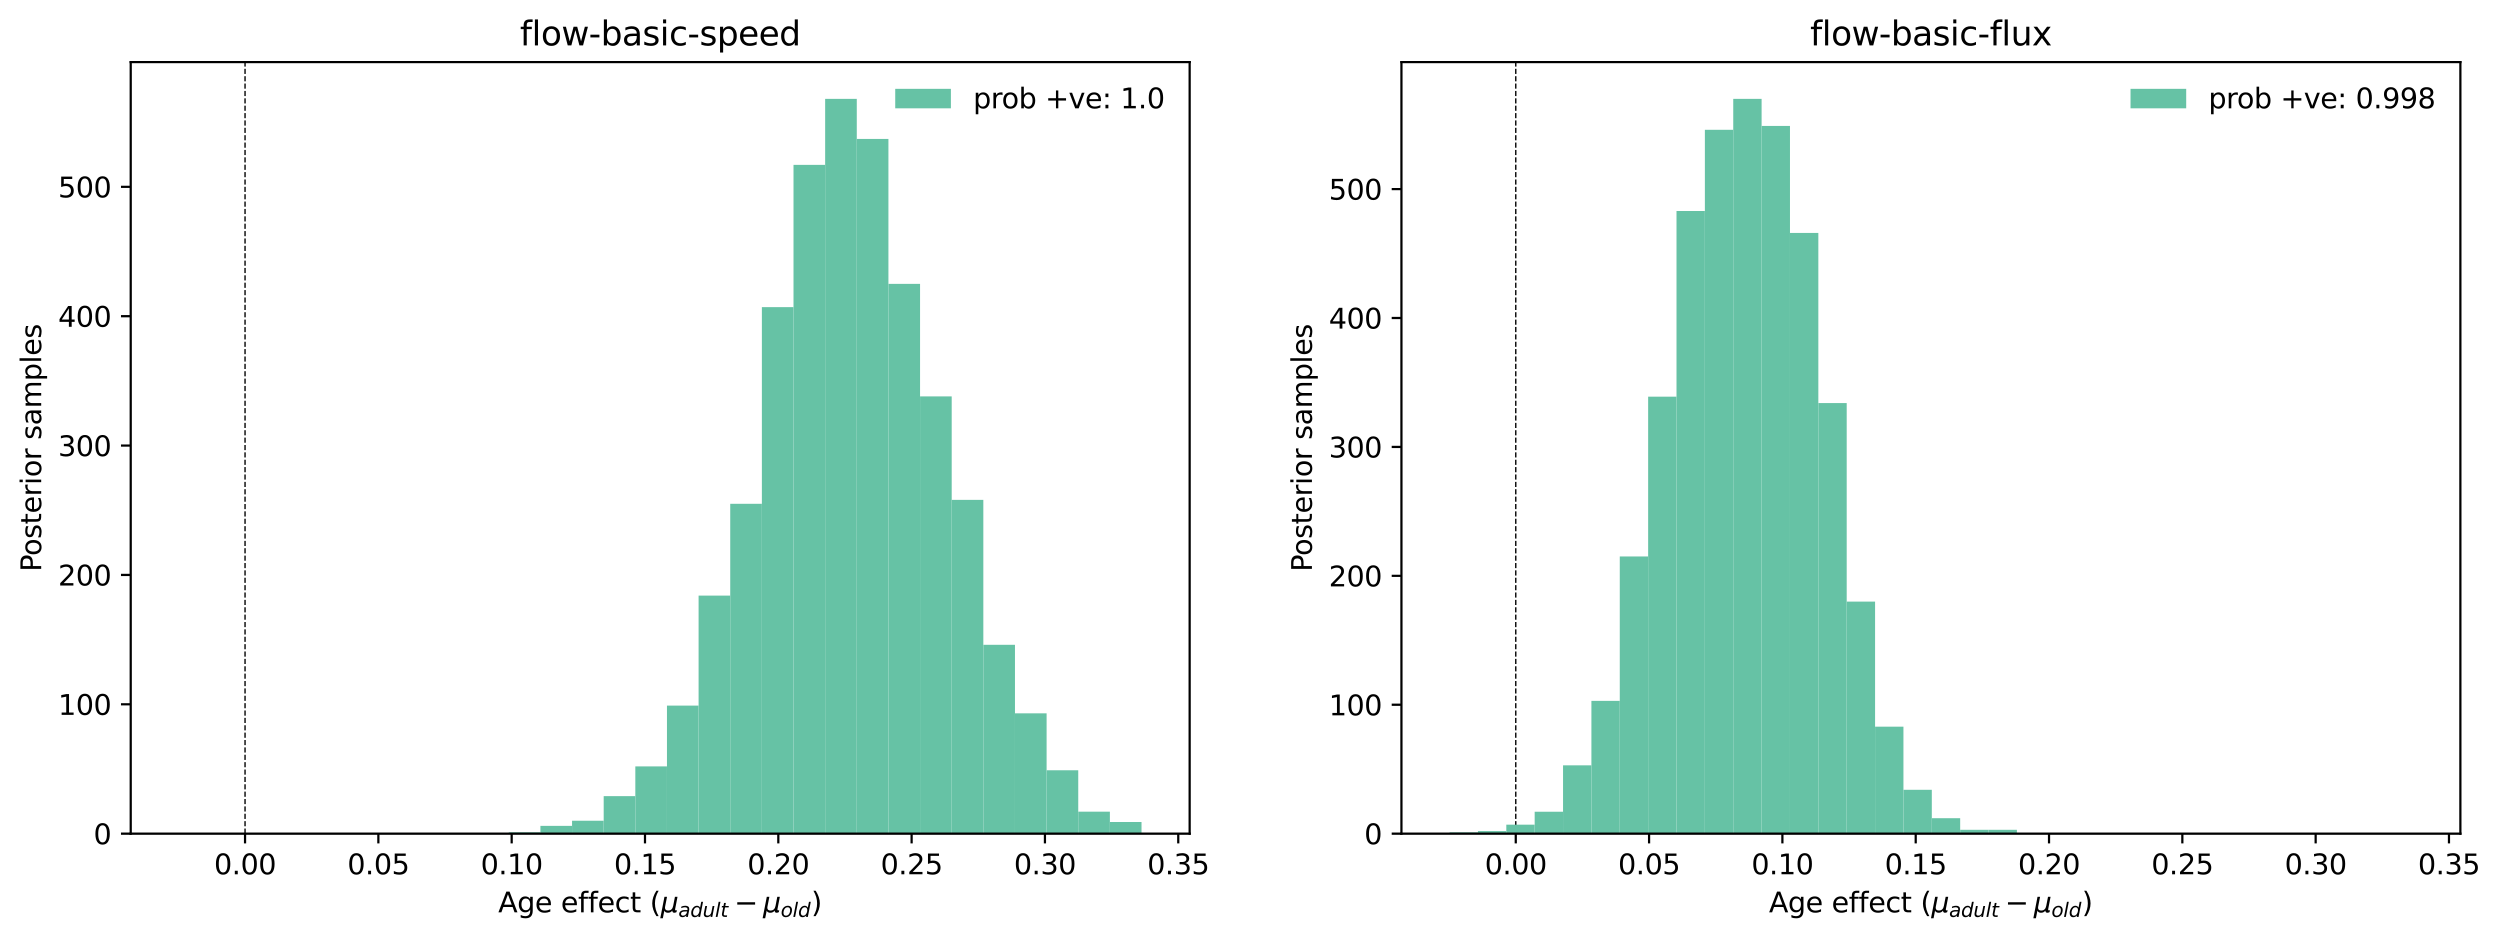 <?xml version="1.0" encoding="utf-8" standalone="no"?>
<!DOCTYPE svg PUBLIC "-//W3C//DTD SVG 1.1//EN"
  "http://www.w3.org/Graphics/SVG/1.1/DTD/svg11.dtd">
<svg xmlns:xlink="http://www.w3.org/1999/xlink" width="898.203pt" height="337.096pt" viewBox="0 0 898.203 337.096" xmlns="http://www.w3.org/2000/svg" version="1.1">
 <defs>
  <style type="text/css">*{stroke-linejoin: round; stroke-linecap: butt}</style>
 </defs>
 <g id="figure_1">
  <g id="patch_1">
   <path d="M 0 337.096 
L 898.203 337.096 
L 898.203 0 
L 0 0 
z
" style="fill: #ffffff"/>
  </g>
  <g id="axes_1">
   <g id="patch_2">
    <path d="M 46.966 299.518 
L 427.42 299.518 
L 427.42 22.318 
L 46.966 22.318 
z
" style="fill: #ffffff"/>
   </g>
   <g id="line2d_1">
    <path d="M 88.04 299.518 
L 88.04 22.318 
" clip-path="url(#paff6fd5749)" style="fill: none; stroke-dasharray: 1.85,0.8; stroke-dashoffset: 0; stroke: #000000; stroke-width: 0.5"/>
   </g>
   <g id="patch_3">
    <path d="M 182.793 299.518 
L 194.16 299.518 
L 194.16 299.053 
L 182.793 299.053 
z
" clip-path="url(#paff6fd5749)" style="fill: #66c2a5"/>
   </g>
   <g id="patch_4">
    <path d="M 194.16 299.518 
L 205.527 299.518 
L 205.527 296.729 
L 194.16 296.729 
z
" clip-path="url(#paff6fd5749)" style="fill: #66c2a5"/>
   </g>
   <g id="patch_5">
    <path d="M 205.527 299.518 
L 216.893 299.518 
L 216.893 294.87 
L 205.527 294.87 
z
" clip-path="url(#paff6fd5749)" style="fill: #66c2a5"/>
   </g>
   <g id="patch_6">
    <path d="M 216.893 299.518 
L 228.26 299.518 
L 228.26 286.039 
L 216.893 286.039 
z
" clip-path="url(#paff6fd5749)" style="fill: #66c2a5"/>
   </g>
   <g id="patch_7">
    <path d="M 228.26 299.518 
L 239.627 299.518 
L 239.627 275.349 
L 228.26 275.349 
z
" clip-path="url(#paff6fd5749)" style="fill: #66c2a5"/>
   </g>
   <g id="patch_8">
    <path d="M 239.627 299.518 
L 250.993 299.518 
L 250.993 253.504 
L 239.627 253.504 
z
" clip-path="url(#paff6fd5749)" style="fill: #66c2a5"/>
   </g>
   <g id="patch_9">
    <path d="M 250.993 299.518 
L 262.36 299.518 
L 262.36 213.997 
L 250.993 213.997 
z
" clip-path="url(#paff6fd5749)" style="fill: #66c2a5"/>
   </g>
   <g id="patch_10">
    <path d="M 262.36 299.518 
L 273.727 299.518 
L 273.727 180.997 
L 262.36 180.997 
z
" clip-path="url(#paff6fd5749)" style="fill: #66c2a5"/>
   </g>
   <g id="patch_11">
    <path d="M 273.727 299.518 
L 285.093 299.518 
L 285.093 110.349 
L 273.727 110.349 
z
" clip-path="url(#paff6fd5749)" style="fill: #66c2a5"/>
   </g>
   <g id="patch_12">
    <path d="M 285.093 299.518 
L 296.46 299.518 
L 296.46 59.222 
L 285.093 59.222 
z
" clip-path="url(#paff6fd5749)" style="fill: #66c2a5"/>
   </g>
   <g id="patch_13">
    <path d="M 296.46 299.518 
L 307.827 299.518 
L 307.827 35.518 
L 296.46 35.518 
z
" clip-path="url(#paff6fd5749)" style="fill: #66c2a5"/>
   </g>
   <g id="patch_14">
    <path d="M 307.827 299.518 
L 319.193 299.518 
L 319.193 49.927 
L 307.827 49.927 
z
" clip-path="url(#paff6fd5749)" style="fill: #66c2a5"/>
   </g>
   <g id="patch_15">
    <path d="M 319.193 299.518 
L 330.56 299.518 
L 330.56 101.983 
L 319.193 101.983 
z
" clip-path="url(#paff6fd5749)" style="fill: #66c2a5"/>
   </g>
   <g id="patch_16">
    <path d="M 330.56 299.518 
L 341.927 299.518 
L 341.927 142.42 
L 330.56 142.42 
z
" clip-path="url(#paff6fd5749)" style="fill: #66c2a5"/>
   </g>
   <g id="patch_17">
    <path d="M 341.927 299.518 
L 353.293 299.518 
L 353.293 179.603 
L 341.927 179.603 
z
" clip-path="url(#paff6fd5749)" style="fill: #66c2a5"/>
   </g>
   <g id="patch_18">
    <path d="M 353.293 299.518 
L 364.66 299.518 
L 364.66 231.659 
L 353.293 231.659 
z
" clip-path="url(#paff6fd5749)" style="fill: #66c2a5"/>
   </g>
   <g id="patch_19">
    <path d="M 364.66 299.518 
L 376.027 299.518 
L 376.027 256.293 
L 364.66 256.293 
z
" clip-path="url(#paff6fd5749)" style="fill: #66c2a5"/>
   </g>
   <g id="patch_20">
    <path d="M 376.027 299.518 
L 387.393 299.518 
L 387.393 276.743 
L 376.027 276.743 
z
" clip-path="url(#paff6fd5749)" style="fill: #66c2a5"/>
   </g>
   <g id="patch_21">
    <path d="M 387.393 299.518 
L 398.76 299.518 
L 398.76 291.617 
L 387.393 291.617 
z
" clip-path="url(#paff6fd5749)" style="fill: #66c2a5"/>
   </g>
   <g id="patch_22">
    <path d="M 398.76 299.518 
L 410.127 299.518 
L 410.127 295.335 
L 398.76 295.335 
z
" clip-path="url(#paff6fd5749)" style="fill: #66c2a5"/>
   </g>
   <g id="matplotlib.axis_1">
    <g id="xtick_1">
     <g id="line2d_2">
      <defs>
       <path id="m919120f20d" d="M 0 0 
L 0 3.5 
" style="stroke: #000000; stroke-width: 0.8"/>
      </defs>
      <g>
       <use xlink:href="#m919120f20d" x="88.04" y="299.518" style="stroke: #000000; stroke-width: 0.8"/>
      </g>
     </g>
     <g id="text_1">
      <!-- 0.00 -->
      <g transform="translate(76.907 314.117) scale(0.1 -0.1)">
       <defs>
        <path id="DejaVuSans-30" d="M 2034 4250 
Q 1547 4250 1301 3770 
Q 1056 3291 1056 2328 
Q 1056 1369 1301 889 
Q 1547 409 2034 409 
Q 2525 409 2770 889 
Q 3016 1369 3016 2328 
Q 3016 3291 2770 3770 
Q 2525 4250 2034 4250 
z
M 2034 4750 
Q 2819 4750 3233 4129 
Q 3647 3509 3647 2328 
Q 3647 1150 3233 529 
Q 2819 -91 2034 -91 
Q 1250 -91 836 529 
Q 422 1150 422 2328 
Q 422 3509 836 4129 
Q 1250 4750 2034 4750 
z
" transform="scale(0.016)"/>
        <path id="DejaVuSans-2e" d="M 684 794 
L 1344 794 
L 1344 0 
L 684 0 
L 684 794 
z
" transform="scale(0.016)"/>
       </defs>
       <use xlink:href="#DejaVuSans-30"/>
       <use xlink:href="#DejaVuSans-2e" x="63.623"/>
       <use xlink:href="#DejaVuSans-30" x="95.41"/>
       <use xlink:href="#DejaVuSans-30" x="159.033"/>
      </g>
     </g>
    </g>
    <g id="xtick_2">
     <g id="line2d_3">
      <g>
       <use xlink:href="#m919120f20d" x="135.938" y="299.518" style="stroke: #000000; stroke-width: 0.8"/>
      </g>
     </g>
     <g id="text_2">
      <!-- 0.05 -->
      <g transform="translate(124.805 314.117) scale(0.1 -0.1)">
       <defs>
        <path id="DejaVuSans-35" d="M 691 4666 
L 3169 4666 
L 3169 4134 
L 1269 4134 
L 1269 2991 
Q 1406 3038 1543 3061 
Q 1681 3084 1819 3084 
Q 2600 3084 3056 2656 
Q 3513 2228 3513 1497 
Q 3513 744 3044 326 
Q 2575 -91 1722 -91 
Q 1428 -91 1123 -41 
Q 819 9 494 109 
L 494 744 
Q 775 591 1075 516 
Q 1375 441 1709 441 
Q 2250 441 2565 725 
Q 2881 1009 2881 1497 
Q 2881 1984 2565 2268 
Q 2250 2553 1709 2553 
Q 1456 2553 1204 2497 
Q 953 2441 691 2322 
L 691 4666 
z
" transform="scale(0.016)"/>
       </defs>
       <use xlink:href="#DejaVuSans-30"/>
       <use xlink:href="#DejaVuSans-2e" x="63.623"/>
       <use xlink:href="#DejaVuSans-30" x="95.41"/>
       <use xlink:href="#DejaVuSans-35" x="159.033"/>
      </g>
     </g>
    </g>
    <g id="xtick_3">
     <g id="line2d_4">
      <g>
       <use xlink:href="#m919120f20d" x="183.836" y="299.518" style="stroke: #000000; stroke-width: 0.8"/>
      </g>
     </g>
     <g id="text_3">
      <!-- 0.10 -->
      <g transform="translate(172.703 314.117) scale(0.1 -0.1)">
       <defs>
        <path id="DejaVuSans-31" d="M 794 531 
L 1825 531 
L 1825 4091 
L 703 3866 
L 703 4441 
L 1819 4666 
L 2450 4666 
L 2450 531 
L 3481 531 
L 3481 0 
L 794 0 
L 794 531 
z
" transform="scale(0.016)"/>
       </defs>
       <use xlink:href="#DejaVuSans-30"/>
       <use xlink:href="#DejaVuSans-2e" x="63.623"/>
       <use xlink:href="#DejaVuSans-31" x="95.41"/>
       <use xlink:href="#DejaVuSans-30" x="159.033"/>
      </g>
     </g>
    </g>
    <g id="xtick_4">
     <g id="line2d_5">
      <g>
       <use xlink:href="#m919120f20d" x="231.733" y="299.518" style="stroke: #000000; stroke-width: 0.8"/>
      </g>
     </g>
     <g id="text_4">
      <!-- 0.15 -->
      <g transform="translate(220.601 314.117) scale(0.1 -0.1)">
       <use xlink:href="#DejaVuSans-30"/>
       <use xlink:href="#DejaVuSans-2e" x="63.623"/>
       <use xlink:href="#DejaVuSans-31" x="95.41"/>
       <use xlink:href="#DejaVuSans-35" x="159.033"/>
      </g>
     </g>
    </g>
    <g id="xtick_5">
     <g id="line2d_6">
      <g>
       <use xlink:href="#m919120f20d" x="279.631" y="299.518" style="stroke: #000000; stroke-width: 0.8"/>
      </g>
     </g>
     <g id="text_5">
      <!-- 0.20 -->
      <g transform="translate(268.498 314.117) scale(0.1 -0.1)">
       <defs>
        <path id="DejaVuSans-32" d="M 1228 531 
L 3431 531 
L 3431 0 
L 469 0 
L 469 531 
Q 828 903 1448 1529 
Q 2069 2156 2228 2338 
Q 2531 2678 2651 2914 
Q 2772 3150 2772 3378 
Q 2772 3750 2511 3984 
Q 2250 4219 1831 4219 
Q 1534 4219 1204 4116 
Q 875 4013 500 3803 
L 500 4441 
Q 881 4594 1212 4672 
Q 1544 4750 1819 4750 
Q 2544 4750 2975 4387 
Q 3406 4025 3406 3419 
Q 3406 3131 3298 2873 
Q 3191 2616 2906 2266 
Q 2828 2175 2409 1742 
Q 1991 1309 1228 531 
z
" transform="scale(0.016)"/>
       </defs>
       <use xlink:href="#DejaVuSans-30"/>
       <use xlink:href="#DejaVuSans-2e" x="63.623"/>
       <use xlink:href="#DejaVuSans-32" x="95.41"/>
       <use xlink:href="#DejaVuSans-30" x="159.033"/>
      </g>
     </g>
    </g>
    <g id="xtick_6">
     <g id="line2d_7">
      <g>
       <use xlink:href="#m919120f20d" x="327.529" y="299.518" style="stroke: #000000; stroke-width: 0.8"/>
      </g>
     </g>
     <g id="text_6">
      <!-- 0.25 -->
      <g transform="translate(316.396 314.117) scale(0.1 -0.1)">
       <use xlink:href="#DejaVuSans-30"/>
       <use xlink:href="#DejaVuSans-2e" x="63.623"/>
       <use xlink:href="#DejaVuSans-32" x="95.41"/>
       <use xlink:href="#DejaVuSans-35" x="159.033"/>
      </g>
     </g>
    </g>
    <g id="xtick_7">
     <g id="line2d_8">
      <g>
       <use xlink:href="#m919120f20d" x="375.427" y="299.518" style="stroke: #000000; stroke-width: 0.8"/>
      </g>
     </g>
     <g id="text_7">
      <!-- 0.30 -->
      <g transform="translate(364.294 314.117) scale(0.1 -0.1)">
       <defs>
        <path id="DejaVuSans-33" d="M 2597 2516 
Q 3050 2419 3304 2112 
Q 3559 1806 3559 1356 
Q 3559 666 3084 287 
Q 2609 -91 1734 -91 
Q 1441 -91 1130 -33 
Q 819 25 488 141 
L 488 750 
Q 750 597 1062 519 
Q 1375 441 1716 441 
Q 2309 441 2620 675 
Q 2931 909 2931 1356 
Q 2931 1769 2642 2001 
Q 2353 2234 1838 2234 
L 1294 2234 
L 1294 2753 
L 1863 2753 
Q 2328 2753 2575 2939 
Q 2822 3125 2822 3475 
Q 2822 3834 2567 4026 
Q 2313 4219 1838 4219 
Q 1578 4219 1281 4162 
Q 984 4106 628 3988 
L 628 4550 
Q 988 4650 1302 4700 
Q 1616 4750 1894 4750 
Q 2613 4750 3031 4423 
Q 3450 4097 3450 3541 
Q 3450 3153 3228 2886 
Q 3006 2619 2597 2516 
z
" transform="scale(0.016)"/>
       </defs>
       <use xlink:href="#DejaVuSans-30"/>
       <use xlink:href="#DejaVuSans-2e" x="63.623"/>
       <use xlink:href="#DejaVuSans-33" x="95.41"/>
       <use xlink:href="#DejaVuSans-30" x="159.033"/>
      </g>
     </g>
    </g>
    <g id="xtick_8">
     <g id="line2d_9">
      <g>
       <use xlink:href="#m919120f20d" x="423.324" y="299.518" style="stroke: #000000; stroke-width: 0.8"/>
      </g>
     </g>
     <g id="text_8">
      <!-- 0.35 -->
      <g transform="translate(412.192 314.117) scale(0.1 -0.1)">
       <use xlink:href="#DejaVuSans-30"/>
       <use xlink:href="#DejaVuSans-2e" x="63.623"/>
       <use xlink:href="#DejaVuSans-33" x="95.41"/>
       <use xlink:href="#DejaVuSans-35" x="159.033"/>
      </g>
     </g>
    </g>
    <g id="text_9">
     <!-- Age effect ($\mu_{adult} - \mu_{old}$) -->
     <g transform="translate(178.993 327.796) scale(0.1 -0.1)">
      <defs>
       <path id="DejaVuSans-41" d="M 2188 4044 
L 1331 1722 
L 3047 1722 
L 2188 4044 
z
M 1831 4666 
L 2547 4666 
L 4325 0 
L 3669 0 
L 3244 1197 
L 1141 1197 
L 716 0 
L 50 0 
L 1831 4666 
z
" transform="scale(0.016)"/>
       <path id="DejaVuSans-67" d="M 2906 1791 
Q 2906 2416 2648 2759 
Q 2391 3103 1925 3103 
Q 1463 3103 1205 2759 
Q 947 2416 947 1791 
Q 947 1169 1205 825 
Q 1463 481 1925 481 
Q 2391 481 2648 825 
Q 2906 1169 2906 1791 
z
M 3481 434 
Q 3481 -459 3084 -895 
Q 2688 -1331 1869 -1331 
Q 1566 -1331 1297 -1286 
Q 1028 -1241 775 -1147 
L 775 -588 
Q 1028 -725 1275 -790 
Q 1522 -856 1778 -856 
Q 2344 -856 2625 -561 
Q 2906 -266 2906 331 
L 2906 616 
Q 2728 306 2450 153 
Q 2172 0 1784 0 
Q 1141 0 747 490 
Q 353 981 353 1791 
Q 353 2603 747 3093 
Q 1141 3584 1784 3584 
Q 2172 3584 2450 3431 
Q 2728 3278 2906 2969 
L 2906 3500 
L 3481 3500 
L 3481 434 
z
" transform="scale(0.016)"/>
       <path id="DejaVuSans-65" d="M 3597 1894 
L 3597 1613 
L 953 1613 
Q 991 1019 1311 708 
Q 1631 397 2203 397 
Q 2534 397 2845 478 
Q 3156 559 3463 722 
L 3463 178 
Q 3153 47 2828 -22 
Q 2503 -91 2169 -91 
Q 1331 -91 842 396 
Q 353 884 353 1716 
Q 353 2575 817 3079 
Q 1281 3584 2069 3584 
Q 2775 3584 3186 3129 
Q 3597 2675 3597 1894 
z
M 3022 2063 
Q 3016 2534 2758 2815 
Q 2500 3097 2075 3097 
Q 1594 3097 1305 2825 
Q 1016 2553 972 2059 
L 3022 2063 
z
" transform="scale(0.016)"/>
       <path id="DejaVuSans-20" transform="scale(0.016)"/>
       <path id="DejaVuSans-66" d="M 2375 4863 
L 2375 4384 
L 1825 4384 
Q 1516 4384 1395 4259 
Q 1275 4134 1275 3809 
L 1275 3500 
L 2222 3500 
L 2222 3053 
L 1275 3053 
L 1275 0 
L 697 0 
L 697 3053 
L 147 3053 
L 147 3500 
L 697 3500 
L 697 3744 
Q 697 4328 969 4595 
Q 1241 4863 1831 4863 
L 2375 4863 
z
" transform="scale(0.016)"/>
       <path id="DejaVuSans-63" d="M 3122 3366 
L 3122 2828 
Q 2878 2963 2633 3030 
Q 2388 3097 2138 3097 
Q 1578 3097 1268 2742 
Q 959 2388 959 1747 
Q 959 1106 1268 751 
Q 1578 397 2138 397 
Q 2388 397 2633 464 
Q 2878 531 3122 666 
L 3122 134 
Q 2881 22 2623 -34 
Q 2366 -91 2075 -91 
Q 1284 -91 818 406 
Q 353 903 353 1747 
Q 353 2603 823 3093 
Q 1294 3584 2113 3584 
Q 2378 3584 2631 3529 
Q 2884 3475 3122 3366 
z
" transform="scale(0.016)"/>
       <path id="DejaVuSans-74" d="M 1172 4494 
L 1172 3500 
L 2356 3500 
L 2356 3053 
L 1172 3053 
L 1172 1153 
Q 1172 725 1289 603 
Q 1406 481 1766 481 
L 2356 481 
L 2356 0 
L 1766 0 
Q 1100 0 847 248 
Q 594 497 594 1153 
L 594 3053 
L 172 3053 
L 172 3500 
L 594 3500 
L 594 4494 
L 1172 4494 
z
" transform="scale(0.016)"/>
       <path id="DejaVuSans-28" d="M 1984 4856 
Q 1566 4138 1362 3434 
Q 1159 2731 1159 2009 
Q 1159 1288 1364 580 
Q 1569 -128 1984 -844 
L 1484 -844 
Q 1016 -109 783 600 
Q 550 1309 550 2009 
Q 550 2706 781 3412 
Q 1013 4119 1484 4856 
L 1984 4856 
z
" transform="scale(0.016)"/>
       <path id="DejaVuSans-Oblique-3bc" d="M -84 -1331 
L 856 3500 
L 1434 3500 
L 1009 1322 
Q 997 1256 987 1175 
Q 978 1094 978 1013 
Q 978 722 1161 565 
Q 1344 409 1684 409 
Q 2147 409 2431 671 
Q 2716 934 2816 1459 
L 3213 3500 
L 3788 3500 
L 3266 809 
Q 3253 750 3248 706 
Q 3244 663 3244 628 
Q 3244 531 3283 486 
Q 3322 441 3406 441 
Q 3438 441 3492 456 
Q 3547 472 3647 513 
L 3559 50 
Q 3422 -19 3297 -55 
Q 3172 -91 3053 -91 
Q 2847 -91 2730 40 
Q 2613 172 2613 403 
Q 2438 153 2195 31 
Q 1953 -91 1625 -91 
Q 1334 -91 1117 43 
Q 900 178 831 397 
L 494 -1331 
L -84 -1331 
z
" transform="scale(0.016)"/>
       <path id="DejaVuSans-Oblique-61" d="M 3438 1997 
L 3047 0 
L 2472 0 
L 2578 531 
Q 2325 219 2001 64 
Q 1678 -91 1281 -91 
Q 834 -91 548 182 
Q 263 456 263 884 
Q 263 1497 752 1853 
Q 1241 2209 2100 2209 
L 2900 2209 
L 2931 2363 
Q 2938 2388 2941 2417 
Q 2944 2447 2944 2509 
Q 2944 2788 2717 2942 
Q 2491 3097 2081 3097 
Q 1800 3097 1504 3025 
Q 1209 2953 897 2809 
L 997 3341 
Q 1322 3463 1633 3523 
Q 1944 3584 2234 3584 
Q 2853 3584 3176 3315 
Q 3500 3047 3500 2534 
Q 3500 2431 3484 2292 
Q 3469 2153 3438 1997 
z
M 2816 1759 
L 2241 1759 
Q 1534 1759 1195 1570 
Q 856 1381 856 984 
Q 856 709 1029 553 
Q 1203 397 1509 397 
Q 1978 397 2328 733 
Q 2678 1069 2791 1631 
L 2816 1759 
z
" transform="scale(0.016)"/>
       <path id="DejaVuSans-Oblique-64" d="M 2675 525 
Q 2444 222 2128 65 
Q 1813 -91 1428 -91 
Q 903 -91 598 267 
Q 294 625 294 1247 
Q 294 1766 478 2236 
Q 663 2706 1013 3078 
Q 1244 3325 1534 3454 
Q 1825 3584 2144 3584 
Q 2481 3584 2739 3421 
Q 2997 3259 3138 2956 
L 3513 4863 
L 4091 4863 
L 3144 0 
L 2566 0 
L 2675 525 
z
M 891 1350 
Q 891 897 1095 644 
Q 1300 391 1663 391 
Q 1931 391 2161 520 
Q 2391 650 2566 903 
Q 2750 1166 2856 1509 
Q 2963 1853 2963 2188 
Q 2963 2622 2758 2865 
Q 2553 3109 2194 3109 
Q 1922 3109 1687 2981 
Q 1453 2853 1288 2613 
Q 1106 2353 998 2009 
Q 891 1666 891 1350 
z
" transform="scale(0.016)"/>
       <path id="DejaVuSans-Oblique-75" d="M 428 1388 
L 838 3500 
L 1416 3500 
L 1006 1409 
Q 975 1256 961 1147 
Q 947 1038 947 966 
Q 947 700 1109 554 
Q 1272 409 1569 409 
Q 2031 409 2368 721 
Q 2706 1034 2809 1563 
L 3194 3500 
L 3769 3500 
L 3091 0 
L 2516 0 
L 2631 550 
Q 2388 244 2052 76 
Q 1716 -91 1338 -91 
Q 878 -91 622 161 
Q 366 413 366 863 
Q 366 956 381 1097 
Q 397 1238 428 1388 
z
" transform="scale(0.016)"/>
       <path id="DejaVuSans-Oblique-6c" d="M 1172 4863 
L 1747 4863 
L 800 0 
L 225 0 
L 1172 4863 
z
" transform="scale(0.016)"/>
       <path id="DejaVuSans-Oblique-74" d="M 2706 3500 
L 2619 3053 
L 1472 3053 
L 1100 1153 
Q 1081 1047 1072 975 
Q 1063 903 1063 863 
Q 1063 663 1183 572 
Q 1303 481 1569 481 
L 2150 481 
L 2053 0 
L 1503 0 
Q 991 0 739 200 
Q 488 400 488 806 
Q 488 878 497 964 
Q 506 1050 525 1153 
L 897 3053 
L 409 3053 
L 500 3500 
L 978 3500 
L 1172 4494 
L 1747 4494 
L 1556 3500 
L 2706 3500 
z
" transform="scale(0.016)"/>
       <path id="DejaVuSans-2212" d="M 678 2272 
L 4684 2272 
L 4684 1741 
L 678 1741 
L 678 2272 
z
" transform="scale(0.016)"/>
       <path id="DejaVuSans-Oblique-6f" d="M 1625 -91 
Q 1009 -91 651 289 
Q 294 669 294 1325 
Q 294 1706 417 2101 
Q 541 2497 738 2766 
Q 1047 3184 1428 3384 
Q 1809 3584 2291 3584 
Q 2888 3584 3255 3212 
Q 3622 2841 3622 2241 
Q 3622 1825 3500 1412 
Q 3378 1000 3181 728 
Q 2875 309 2494 109 
Q 2113 -91 1625 -91 
z
M 891 1344 
Q 891 869 1089 633 
Q 1288 397 1691 397 
Q 2269 397 2648 901 
Q 3028 1406 3028 2181 
Q 3028 2634 2825 2865 
Q 2622 3097 2228 3097 
Q 1903 3097 1650 2945 
Q 1397 2794 1197 2484 
Q 1050 2253 970 1956 
Q 891 1659 891 1344 
z
" transform="scale(0.016)"/>
       <path id="DejaVuSans-29" d="M 513 4856 
L 1013 4856 
Q 1481 4119 1714 3412 
Q 1947 2706 1947 2009 
Q 1947 1309 1714 600 
Q 1481 -109 1013 -844 
L 513 -844 
Q 928 -128 1133 580 
Q 1338 1288 1338 2009 
Q 1338 2731 1133 3434 
Q 928 4138 513 4856 
z
" transform="scale(0.016)"/>
      </defs>
      <use xlink:href="#DejaVuSans-41" transform="translate(0 0.016)"/>
      <use xlink:href="#DejaVuSans-67" transform="translate(68.408 0.016)"/>
      <use xlink:href="#DejaVuSans-65" transform="translate(131.885 0.016)"/>
      <use xlink:href="#DejaVuSans-20" transform="translate(193.408 0.016)"/>
      <use xlink:href="#DejaVuSans-65" transform="translate(225.195 0.016)"/>
      <use xlink:href="#DejaVuSans-66" transform="translate(286.719 0.016)"/>
      <use xlink:href="#DejaVuSans-66" transform="translate(321.924 0.016)"/>
      <use xlink:href="#DejaVuSans-65" transform="translate(357.129 0.016)"/>
      <use xlink:href="#DejaVuSans-63" transform="translate(418.652 0.016)"/>
      <use xlink:href="#DejaVuSans-74" transform="translate(473.633 0.016)"/>
      <use xlink:href="#DejaVuSans-20" transform="translate(512.842 0.016)"/>
      <use xlink:href="#DejaVuSans-28" transform="translate(544.629 0.016)"/>
      <use xlink:href="#DejaVuSans-Oblique-3bc" transform="translate(583.643 0.016)"/>
      <use xlink:href="#DejaVuSans-Oblique-61" transform="translate(647.266 -16.391) scale(0.7)"/>
      <use xlink:href="#DejaVuSans-Oblique-64" transform="translate(690.161 -16.391) scale(0.7)"/>
      <use xlink:href="#DejaVuSans-Oblique-75" transform="translate(734.595 -16.391) scale(0.7)"/>
      <use xlink:href="#DejaVuSans-Oblique-6c" transform="translate(778.96 -16.391) scale(0.7)"/>
      <use xlink:href="#DejaVuSans-Oblique-74" transform="translate(798.408 -16.391) scale(0.7)"/>
      <use xlink:href="#DejaVuSans-2212" transform="translate(848.071 0.016)"/>
      <use xlink:href="#DejaVuSans-Oblique-3bc" transform="translate(951.343 0.016)"/>
      <use xlink:href="#DejaVuSans-Oblique-6f" transform="translate(1014.966 -16.391) scale(0.7)"/>
      <use xlink:href="#DejaVuSans-Oblique-6c" transform="translate(1057.793 -16.391) scale(0.7)"/>
      <use xlink:href="#DejaVuSans-Oblique-64" transform="translate(1077.241 -16.391) scale(0.7)"/>
      <use xlink:href="#DejaVuSans-29" transform="translate(1124.409 0.016)"/>
     </g>
    </g>
   </g>
   <g id="matplotlib.axis_2">
    <g id="ytick_1">
     <g id="line2d_10">
      <defs>
       <path id="m30ebeb38ea" d="M 0 0 
L -3.5 0 
" style="stroke: #000000; stroke-width: 0.8"/>
      </defs>
      <g>
       <use xlink:href="#m30ebeb38ea" x="46.966" y="299.518" style="stroke: #000000; stroke-width: 0.8"/>
      </g>
     </g>
     <g id="text_10">
      <!-- 0 -->
      <g transform="translate(33.603 303.317) scale(0.1 -0.1)">
       <use xlink:href="#DejaVuSans-30"/>
      </g>
     </g>
    </g>
    <g id="ytick_2">
     <g id="line2d_11">
      <g>
       <use xlink:href="#m30ebeb38ea" x="46.966" y="253.039" style="stroke: #000000; stroke-width: 0.8"/>
      </g>
     </g>
     <g id="text_11">
      <!-- 100 -->
      <g transform="translate(20.878 256.838) scale(0.1 -0.1)">
       <use xlink:href="#DejaVuSans-31"/>
       <use xlink:href="#DejaVuSans-30" x="63.623"/>
       <use xlink:href="#DejaVuSans-30" x="127.246"/>
      </g>
     </g>
    </g>
    <g id="ytick_3">
     <g id="line2d_12">
      <g>
       <use xlink:href="#m30ebeb38ea" x="46.966" y="206.56" style="stroke: #000000; stroke-width: 0.8"/>
      </g>
     </g>
     <g id="text_12">
      <!-- 200 -->
      <g transform="translate(20.878 210.36) scale(0.1 -0.1)">
       <use xlink:href="#DejaVuSans-32"/>
       <use xlink:href="#DejaVuSans-30" x="63.623"/>
       <use xlink:href="#DejaVuSans-30" x="127.246"/>
      </g>
     </g>
    </g>
    <g id="ytick_4">
     <g id="line2d_13">
      <g>
       <use xlink:href="#m30ebeb38ea" x="46.966" y="160.082" style="stroke: #000000; stroke-width: 0.8"/>
      </g>
     </g>
     <g id="text_13">
      <!-- 300 -->
      <g transform="translate(20.878 163.881) scale(0.1 -0.1)">
       <use xlink:href="#DejaVuSans-33"/>
       <use xlink:href="#DejaVuSans-30" x="63.623"/>
       <use xlink:href="#DejaVuSans-30" x="127.246"/>
      </g>
     </g>
    </g>
    <g id="ytick_5">
     <g id="line2d_14">
      <g>
       <use xlink:href="#m30ebeb38ea" x="46.966" y="113.603" style="stroke: #000000; stroke-width: 0.8"/>
      </g>
     </g>
     <g id="text_14">
      <!-- 400 -->
      <g transform="translate(20.878 117.402) scale(0.1 -0.1)">
       <defs>
        <path id="DejaVuSans-34" d="M 2419 4116 
L 825 1625 
L 2419 1625 
L 2419 4116 
z
M 2253 4666 
L 3047 4666 
L 3047 1625 
L 3713 1625 
L 3713 1100 
L 3047 1100 
L 3047 0 
L 2419 0 
L 2419 1100 
L 313 1100 
L 313 1709 
L 2253 4666 
z
" transform="scale(0.016)"/>
       </defs>
       <use xlink:href="#DejaVuSans-34"/>
       <use xlink:href="#DejaVuSans-30" x="63.623"/>
       <use xlink:href="#DejaVuSans-30" x="127.246"/>
      </g>
     </g>
    </g>
    <g id="ytick_6">
     <g id="line2d_15">
      <g>
       <use xlink:href="#m30ebeb38ea" x="46.966" y="67.124" style="stroke: #000000; stroke-width: 0.8"/>
      </g>
     </g>
     <g id="text_15">
      <!-- 500 -->
      <g transform="translate(20.878 70.923) scale(0.1 -0.1)">
       <use xlink:href="#DejaVuSans-35"/>
       <use xlink:href="#DejaVuSans-30" x="63.623"/>
       <use xlink:href="#DejaVuSans-30" x="127.246"/>
      </g>
     </g>
    </g>
    <g id="text_16">
     <!-- Posterior samples -->
     <g transform="translate(14.798 205.385) rotate(-90) scale(0.1 -0.1)">
      <defs>
       <path id="DejaVuSans-50" d="M 1259 4147 
L 1259 2394 
L 2053 2394 
Q 2494 2394 2734 2622 
Q 2975 2850 2975 3272 
Q 2975 3691 2734 3919 
Q 2494 4147 2053 4147 
L 1259 4147 
z
M 628 4666 
L 2053 4666 
Q 2838 4666 3239 4311 
Q 3641 3956 3641 3272 
Q 3641 2581 3239 2228 
Q 2838 1875 2053 1875 
L 1259 1875 
L 1259 0 
L 628 0 
L 628 4666 
z
" transform="scale(0.016)"/>
       <path id="DejaVuSans-6f" d="M 1959 3097 
Q 1497 3097 1228 2736 
Q 959 2375 959 1747 
Q 959 1119 1226 758 
Q 1494 397 1959 397 
Q 2419 397 2687 759 
Q 2956 1122 2956 1747 
Q 2956 2369 2687 2733 
Q 2419 3097 1959 3097 
z
M 1959 3584 
Q 2709 3584 3137 3096 
Q 3566 2609 3566 1747 
Q 3566 888 3137 398 
Q 2709 -91 1959 -91 
Q 1206 -91 779 398 
Q 353 888 353 1747 
Q 353 2609 779 3096 
Q 1206 3584 1959 3584 
z
" transform="scale(0.016)"/>
       <path id="DejaVuSans-73" d="M 2834 3397 
L 2834 2853 
Q 2591 2978 2328 3040 
Q 2066 3103 1784 3103 
Q 1356 3103 1142 2972 
Q 928 2841 928 2578 
Q 928 2378 1081 2264 
Q 1234 2150 1697 2047 
L 1894 2003 
Q 2506 1872 2764 1633 
Q 3022 1394 3022 966 
Q 3022 478 2636 193 
Q 2250 -91 1575 -91 
Q 1294 -91 989 -36 
Q 684 19 347 128 
L 347 722 
Q 666 556 975 473 
Q 1284 391 1588 391 
Q 1994 391 2212 530 
Q 2431 669 2431 922 
Q 2431 1156 2273 1281 
Q 2116 1406 1581 1522 
L 1381 1569 
Q 847 1681 609 1914 
Q 372 2147 372 2553 
Q 372 3047 722 3315 
Q 1072 3584 1716 3584 
Q 2034 3584 2315 3537 
Q 2597 3491 2834 3397 
z
" transform="scale(0.016)"/>
       <path id="DejaVuSans-72" d="M 2631 2963 
Q 2534 3019 2420 3045 
Q 2306 3072 2169 3072 
Q 1681 3072 1420 2755 
Q 1159 2438 1159 1844 
L 1159 0 
L 581 0 
L 581 3500 
L 1159 3500 
L 1159 2956 
Q 1341 3275 1631 3429 
Q 1922 3584 2338 3584 
Q 2397 3584 2469 3576 
Q 2541 3569 2628 3553 
L 2631 2963 
z
" transform="scale(0.016)"/>
       <path id="DejaVuSans-69" d="M 603 3500 
L 1178 3500 
L 1178 0 
L 603 0 
L 603 3500 
z
M 603 4863 
L 1178 4863 
L 1178 4134 
L 603 4134 
L 603 4863 
z
" transform="scale(0.016)"/>
       <path id="DejaVuSans-61" d="M 2194 1759 
Q 1497 1759 1228 1600 
Q 959 1441 959 1056 
Q 959 750 1161 570 
Q 1363 391 1709 391 
Q 2188 391 2477 730 
Q 2766 1069 2766 1631 
L 2766 1759 
L 2194 1759 
z
M 3341 1997 
L 3341 0 
L 2766 0 
L 2766 531 
Q 2569 213 2275 61 
Q 1981 -91 1556 -91 
Q 1019 -91 701 211 
Q 384 513 384 1019 
Q 384 1609 779 1909 
Q 1175 2209 1959 2209 
L 2766 2209 
L 2766 2266 
Q 2766 2663 2505 2880 
Q 2244 3097 1772 3097 
Q 1472 3097 1187 3025 
Q 903 2953 641 2809 
L 641 3341 
Q 956 3463 1253 3523 
Q 1550 3584 1831 3584 
Q 2591 3584 2966 3190 
Q 3341 2797 3341 1997 
z
" transform="scale(0.016)"/>
       <path id="DejaVuSans-6d" d="M 3328 2828 
Q 3544 3216 3844 3400 
Q 4144 3584 4550 3584 
Q 5097 3584 5394 3201 
Q 5691 2819 5691 2113 
L 5691 0 
L 5113 0 
L 5113 2094 
Q 5113 2597 4934 2840 
Q 4756 3084 4391 3084 
Q 3944 3084 3684 2787 
Q 3425 2491 3425 1978 
L 3425 0 
L 2847 0 
L 2847 2094 
Q 2847 2600 2669 2842 
Q 2491 3084 2119 3084 
Q 1678 3084 1418 2786 
Q 1159 2488 1159 1978 
L 1159 0 
L 581 0 
L 581 3500 
L 1159 3500 
L 1159 2956 
Q 1356 3278 1631 3431 
Q 1906 3584 2284 3584 
Q 2666 3584 2933 3390 
Q 3200 3197 3328 2828 
z
" transform="scale(0.016)"/>
       <path id="DejaVuSans-70" d="M 1159 525 
L 1159 -1331 
L 581 -1331 
L 581 3500 
L 1159 3500 
L 1159 2969 
Q 1341 3281 1617 3432 
Q 1894 3584 2278 3584 
Q 2916 3584 3314 3078 
Q 3713 2572 3713 1747 
Q 3713 922 3314 415 
Q 2916 -91 2278 -91 
Q 1894 -91 1617 61 
Q 1341 213 1159 525 
z
M 3116 1747 
Q 3116 2381 2855 2742 
Q 2594 3103 2138 3103 
Q 1681 3103 1420 2742 
Q 1159 2381 1159 1747 
Q 1159 1113 1420 752 
Q 1681 391 2138 391 
Q 2594 391 2855 752 
Q 3116 1113 3116 1747 
z
" transform="scale(0.016)"/>
       <path id="DejaVuSans-6c" d="M 603 4863 
L 1178 4863 
L 1178 0 
L 603 0 
L 603 4863 
z
" transform="scale(0.016)"/>
      </defs>
      <use xlink:href="#DejaVuSans-50"/>
      <use xlink:href="#DejaVuSans-6f" x="56.678"/>
      <use xlink:href="#DejaVuSans-73" x="117.859"/>
      <use xlink:href="#DejaVuSans-74" x="169.959"/>
      <use xlink:href="#DejaVuSans-65" x="209.168"/>
      <use xlink:href="#DejaVuSans-72" x="270.691"/>
      <use xlink:href="#DejaVuSans-69" x="311.805"/>
      <use xlink:href="#DejaVuSans-6f" x="339.588"/>
      <use xlink:href="#DejaVuSans-72" x="400.77"/>
      <use xlink:href="#DejaVuSans-20" x="441.883"/>
      <use xlink:href="#DejaVuSans-73" x="473.67"/>
      <use xlink:href="#DejaVuSans-61" x="525.77"/>
      <use xlink:href="#DejaVuSans-6d" x="587.049"/>
      <use xlink:href="#DejaVuSans-70" x="684.461"/>
      <use xlink:href="#DejaVuSans-6c" x="747.938"/>
      <use xlink:href="#DejaVuSans-65" x="775.721"/>
      <use xlink:href="#DejaVuSans-73" x="837.244"/>
     </g>
    </g>
   </g>
   <g id="patch_23">
    <path d="M 46.966 299.518 
L 46.966 22.318 
" style="fill: none; stroke: #000000; stroke-width: 0.8; stroke-linejoin: miter; stroke-linecap: square"/>
   </g>
   <g id="patch_24">
    <path d="M 427.42 299.518 
L 427.42 22.318 
" style="fill: none; stroke: #000000; stroke-width: 0.8; stroke-linejoin: miter; stroke-linecap: square"/>
   </g>
   <g id="patch_25">
    <path d="M 46.966 299.518 
L 427.42 299.518 
" style="fill: none; stroke: #000000; stroke-width: 0.8; stroke-linejoin: miter; stroke-linecap: square"/>
   </g>
   <g id="patch_26">
    <path d="M 46.966 22.318 
L 427.42 22.318 
" style="fill: none; stroke: #000000; stroke-width: 0.8; stroke-linejoin: miter; stroke-linecap: square"/>
   </g>
   <g id="text_17">
    <!-- flow-basic-speed -->
    <g transform="translate(186.801 16.318) scale(0.12 -0.12)">
     <defs>
      <path id="DejaVuSans-77" d="M 269 3500 
L 844 3500 
L 1563 769 
L 2278 3500 
L 2956 3500 
L 3675 769 
L 4391 3500 
L 4966 3500 
L 4050 0 
L 3372 0 
L 2619 2869 
L 1863 0 
L 1184 0 
L 269 3500 
z
" transform="scale(0.016)"/>
      <path id="DejaVuSans-2d" d="M 313 2009 
L 1997 2009 
L 1997 1497 
L 313 1497 
L 313 2009 
z
" transform="scale(0.016)"/>
      <path id="DejaVuSans-62" d="M 3116 1747 
Q 3116 2381 2855 2742 
Q 2594 3103 2138 3103 
Q 1681 3103 1420 2742 
Q 1159 2381 1159 1747 
Q 1159 1113 1420 752 
Q 1681 391 2138 391 
Q 2594 391 2855 752 
Q 3116 1113 3116 1747 
z
M 1159 2969 
Q 1341 3281 1617 3432 
Q 1894 3584 2278 3584 
Q 2916 3584 3314 3078 
Q 3713 2572 3713 1747 
Q 3713 922 3314 415 
Q 2916 -91 2278 -91 
Q 1894 -91 1617 61 
Q 1341 213 1159 525 
L 1159 0 
L 581 0 
L 581 4863 
L 1159 4863 
L 1159 2969 
z
" transform="scale(0.016)"/>
      <path id="DejaVuSans-64" d="M 2906 2969 
L 2906 4863 
L 3481 4863 
L 3481 0 
L 2906 0 
L 2906 525 
Q 2725 213 2448 61 
Q 2172 -91 1784 -91 
Q 1150 -91 751 415 
Q 353 922 353 1747 
Q 353 2572 751 3078 
Q 1150 3584 1784 3584 
Q 2172 3584 2448 3432 
Q 2725 3281 2906 2969 
z
M 947 1747 
Q 947 1113 1208 752 
Q 1469 391 1925 391 
Q 2381 391 2643 752 
Q 2906 1113 2906 1747 
Q 2906 2381 2643 2742 
Q 2381 3103 1925 3103 
Q 1469 3103 1208 2742 
Q 947 2381 947 1747 
z
" transform="scale(0.016)"/>
     </defs>
     <use xlink:href="#DejaVuSans-66"/>
     <use xlink:href="#DejaVuSans-6c" x="35.205"/>
     <use xlink:href="#DejaVuSans-6f" x="62.988"/>
     <use xlink:href="#DejaVuSans-77" x="124.17"/>
     <use xlink:href="#DejaVuSans-2d" x="205.957"/>
     <use xlink:href="#DejaVuSans-62" x="242.041"/>
     <use xlink:href="#DejaVuSans-61" x="305.518"/>
     <use xlink:href="#DejaVuSans-73" x="366.797"/>
     <use xlink:href="#DejaVuSans-69" x="418.896"/>
     <use xlink:href="#DejaVuSans-63" x="446.68"/>
     <use xlink:href="#DejaVuSans-2d" x="501.66"/>
     <use xlink:href="#DejaVuSans-73" x="537.744"/>
     <use xlink:href="#DejaVuSans-70" x="589.844"/>
     <use xlink:href="#DejaVuSans-65" x="653.32"/>
     <use xlink:href="#DejaVuSans-65" x="714.844"/>
     <use xlink:href="#DejaVuSans-64" x="776.367"/>
    </g>
   </g>
   <g id="legend_1">
    <g id="patch_27">
     <path d="M 321.639 38.917 
L 341.639 38.917 
L 341.639 31.917 
L 321.639 31.917 
z
" style="fill: #66c2a5"/>
    </g>
    <g id="text_18">
     <!-- prob +ve: 1.0 -->
     <g transform="translate(349.639 38.917) scale(0.1 -0.1)">
      <defs>
       <path id="DejaVuSans-2b" d="M 2944 4013 
L 2944 2272 
L 4684 2272 
L 4684 1741 
L 2944 1741 
L 2944 0 
L 2419 0 
L 2419 1741 
L 678 1741 
L 678 2272 
L 2419 2272 
L 2419 4013 
L 2944 4013 
z
" transform="scale(0.016)"/>
       <path id="DejaVuSans-76" d="M 191 3500 
L 800 3500 
L 1894 563 
L 2988 3500 
L 3597 3500 
L 2284 0 
L 1503 0 
L 191 3500 
z
" transform="scale(0.016)"/>
       <path id="DejaVuSans-3a" d="M 750 794 
L 1409 794 
L 1409 0 
L 750 0 
L 750 794 
z
M 750 3309 
L 1409 3309 
L 1409 2516 
L 750 2516 
L 750 3309 
z
" transform="scale(0.016)"/>
      </defs>
      <use xlink:href="#DejaVuSans-70"/>
      <use xlink:href="#DejaVuSans-72" x="63.477"/>
      <use xlink:href="#DejaVuSans-6f" x="102.34"/>
      <use xlink:href="#DejaVuSans-62" x="163.521"/>
      <use xlink:href="#DejaVuSans-20" x="226.998"/>
      <use xlink:href="#DejaVuSans-2b" x="258.785"/>
      <use xlink:href="#DejaVuSans-76" x="342.574"/>
      <use xlink:href="#DejaVuSans-65" x="401.754"/>
      <use xlink:href="#DejaVuSans-3a" x="463.277"/>
      <use xlink:href="#DejaVuSans-20" x="496.969"/>
      <use xlink:href="#DejaVuSans-31" x="528.756"/>
      <use xlink:href="#DejaVuSans-2e" x="592.379"/>
      <use xlink:href="#DejaVuSans-30" x="624.166"/>
     </g>
    </g>
   </g>
  </g>
  <g id="axes_2">
   <g id="patch_28">
    <path d="M 503.511 299.518 
L 883.966 299.518 
L 883.966 22.318 
L 503.511 22.318 
z
" style="fill: #ffffff"/>
   </g>
   <g id="line2d_16">
    <path d="M 544.586 299.518 
L 544.586 22.318 
" clip-path="url(#p7e17dd0475)" style="fill: none; stroke-dasharray: 1.85,0.8; stroke-dashoffset: 0; stroke: #000000; stroke-width: 0.5"/>
   </g>
   <g id="patch_29">
    <path d="M 520.804 299.518 
L 530.996 299.518 
L 530.996 299.055 
L 520.804 299.055 
z
" clip-path="url(#p7e17dd0475)" style="fill: #66c2a5"/>
   </g>
   <g id="patch_30">
    <path d="M 530.996 299.518 
L 541.188 299.518 
L 541.188 298.592 
L 530.996 298.592 
z
" clip-path="url(#p7e17dd0475)" style="fill: #66c2a5"/>
   </g>
   <g id="patch_31">
    <path d="M 541.188 299.518 
L 551.379 299.518 
L 551.379 296.276 
L 541.188 296.276 
z
" clip-path="url(#p7e17dd0475)" style="fill: #66c2a5"/>
   </g>
   <g id="patch_32">
    <path d="M 551.379 299.518 
L 561.571 299.518 
L 561.571 291.644 
L 551.379 291.644 
z
" clip-path="url(#p7e17dd0475)" style="fill: #66c2a5"/>
   </g>
   <g id="patch_33">
    <path d="M 561.571 299.518 
L 571.763 299.518 
L 571.763 274.971 
L 561.571 274.971 
z
" clip-path="url(#p7e17dd0475)" style="fill: #66c2a5"/>
   </g>
   <g id="patch_34">
    <path d="M 571.763 299.518 
L 581.954 299.518 
L 581.954 251.813 
L 571.763 251.813 
z
" clip-path="url(#p7e17dd0475)" style="fill: #66c2a5"/>
   </g>
   <g id="patch_35">
    <path d="M 581.954 299.518 
L 592.146 299.518 
L 592.146 199.939 
L 581.954 199.939 
z
" clip-path="url(#p7e17dd0475)" style="fill: #66c2a5"/>
   </g>
   <g id="patch_36">
    <path d="M 592.146 299.518 
L 602.337 299.518 
L 602.337 142.508 
L 592.146 142.508 
z
" clip-path="url(#p7e17dd0475)" style="fill: #66c2a5"/>
   </g>
   <g id="patch_37">
    <path d="M 602.337 299.518 
L 612.529 299.518 
L 612.529 75.813 
L 602.337 75.813 
z
" clip-path="url(#p7e17dd0475)" style="fill: #66c2a5"/>
   </g>
   <g id="patch_38">
    <path d="M 612.529 299.518 
L 622.721 299.518 
L 622.721 46.634 
L 612.529 46.634 
z
" clip-path="url(#p7e17dd0475)" style="fill: #66c2a5"/>
   </g>
   <g id="patch_39">
    <path d="M 622.721 299.518 
L 632.912 299.518 
L 632.912 35.518 
L 622.721 35.518 
z
" clip-path="url(#p7e17dd0475)" style="fill: #66c2a5"/>
   </g>
   <g id="patch_40">
    <path d="M 632.912 299.518 
L 643.104 299.518 
L 643.104 45.244 
L 632.912 45.244 
z
" clip-path="url(#p7e17dd0475)" style="fill: #66c2a5"/>
   </g>
   <g id="patch_41">
    <path d="M 643.104 299.518 
L 653.296 299.518 
L 653.296 83.687 
L 643.104 83.687 
z
" clip-path="url(#p7e17dd0475)" style="fill: #66c2a5"/>
   </g>
   <g id="patch_42">
    <path d="M 653.296 299.518 
L 663.487 299.518 
L 663.487 144.823 
L 653.296 144.823 
z
" clip-path="url(#p7e17dd0475)" style="fill: #66c2a5"/>
   </g>
   <g id="patch_43">
    <path d="M 663.487 299.518 
L 673.679 299.518 
L 673.679 216.15 
L 663.487 216.15 
z
" clip-path="url(#p7e17dd0475)" style="fill: #66c2a5"/>
   </g>
   <g id="patch_44">
    <path d="M 673.679 299.518 
L 683.87 299.518 
L 683.87 261.076 
L 673.679 261.076 
z
" clip-path="url(#p7e17dd0475)" style="fill: #66c2a5"/>
   </g>
   <g id="patch_45">
    <path d="M 683.87 299.518 
L 694.062 299.518 
L 694.062 283.771 
L 683.87 283.771 
z
" clip-path="url(#p7e17dd0475)" style="fill: #66c2a5"/>
   </g>
   <g id="patch_46">
    <path d="M 694.062 299.518 
L 704.254 299.518 
L 704.254 293.96 
L 694.062 293.96 
z
" clip-path="url(#p7e17dd0475)" style="fill: #66c2a5"/>
   </g>
   <g id="patch_47">
    <path d="M 704.254 299.518 
L 714.445 299.518 
L 714.445 298.129 
L 704.254 298.129 
z
" clip-path="url(#p7e17dd0475)" style="fill: #66c2a5"/>
   </g>
   <g id="patch_48">
    <path d="M 714.445 299.518 
L 724.637 299.518 
L 724.637 298.129 
L 714.445 298.129 
z
" clip-path="url(#p7e17dd0475)" style="fill: #66c2a5"/>
   </g>
   <g id="matplotlib.axis_3">
    <g id="xtick_9">
     <g id="line2d_17">
      <g>
       <use xlink:href="#m919120f20d" x="544.586" y="299.518" style="stroke: #000000; stroke-width: 0.8"/>
      </g>
     </g>
     <g id="text_19">
      <!-- 0.00 -->
      <g transform="translate(533.453 314.117) scale(0.1 -0.1)">
       <use xlink:href="#DejaVuSans-30"/>
       <use xlink:href="#DejaVuSans-2e" x="63.623"/>
       <use xlink:href="#DejaVuSans-30" x="95.41"/>
       <use xlink:href="#DejaVuSans-30" x="159.033"/>
      </g>
     </g>
    </g>
    <g id="xtick_10">
     <g id="line2d_18">
      <g>
       <use xlink:href="#m919120f20d" x="592.483" y="299.518" style="stroke: #000000; stroke-width: 0.8"/>
      </g>
     </g>
     <g id="text_20">
      <!-- 0.05 -->
      <g transform="translate(581.351 314.117) scale(0.1 -0.1)">
       <use xlink:href="#DejaVuSans-30"/>
       <use xlink:href="#DejaVuSans-2e" x="63.623"/>
       <use xlink:href="#DejaVuSans-30" x="95.41"/>
       <use xlink:href="#DejaVuSans-35" x="159.033"/>
      </g>
     </g>
    </g>
    <g id="xtick_11">
     <g id="line2d_19">
      <g>
       <use xlink:href="#m919120f20d" x="640.381" y="299.518" style="stroke: #000000; stroke-width: 0.8"/>
      </g>
     </g>
     <g id="text_21">
      <!-- 0.10 -->
      <g transform="translate(629.248 314.117) scale(0.1 -0.1)">
       <use xlink:href="#DejaVuSans-30"/>
       <use xlink:href="#DejaVuSans-2e" x="63.623"/>
       <use xlink:href="#DejaVuSans-31" x="95.41"/>
       <use xlink:href="#DejaVuSans-30" x="159.033"/>
      </g>
     </g>
    </g>
    <g id="xtick_12">
     <g id="line2d_20">
      <g>
       <use xlink:href="#m919120f20d" x="688.279" y="299.518" style="stroke: #000000; stroke-width: 0.8"/>
      </g>
     </g>
     <g id="text_22">
      <!-- 0.15 -->
      <g transform="translate(677.146 314.117) scale(0.1 -0.1)">
       <use xlink:href="#DejaVuSans-30"/>
       <use xlink:href="#DejaVuSans-2e" x="63.623"/>
       <use xlink:href="#DejaVuSans-31" x="95.41"/>
       <use xlink:href="#DejaVuSans-35" x="159.033"/>
      </g>
     </g>
    </g>
    <g id="xtick_13">
     <g id="line2d_21">
      <g>
       <use xlink:href="#m919120f20d" x="736.177" y="299.518" style="stroke: #000000; stroke-width: 0.8"/>
      </g>
     </g>
     <g id="text_23">
      <!-- 0.20 -->
      <g transform="translate(725.044 314.117) scale(0.1 -0.1)">
       <use xlink:href="#DejaVuSans-30"/>
       <use xlink:href="#DejaVuSans-2e" x="63.623"/>
       <use xlink:href="#DejaVuSans-32" x="95.41"/>
       <use xlink:href="#DejaVuSans-30" x="159.033"/>
      </g>
     </g>
    </g>
    <g id="xtick_14">
     <g id="line2d_22">
      <g>
       <use xlink:href="#m919120f20d" x="784.074" y="299.518" style="stroke: #000000; stroke-width: 0.8"/>
      </g>
     </g>
     <g id="text_24">
      <!-- 0.25 -->
      <g transform="translate(772.942 314.117) scale(0.1 -0.1)">
       <use xlink:href="#DejaVuSans-30"/>
       <use xlink:href="#DejaVuSans-2e" x="63.623"/>
       <use xlink:href="#DejaVuSans-32" x="95.41"/>
       <use xlink:href="#DejaVuSans-35" x="159.033"/>
      </g>
     </g>
    </g>
    <g id="xtick_15">
     <g id="line2d_23">
      <g>
       <use xlink:href="#m919120f20d" x="831.972" y="299.518" style="stroke: #000000; stroke-width: 0.8"/>
      </g>
     </g>
     <g id="text_25">
      <!-- 0.30 -->
      <g transform="translate(820.839 314.117) scale(0.1 -0.1)">
       <use xlink:href="#DejaVuSans-30"/>
       <use xlink:href="#DejaVuSans-2e" x="63.623"/>
       <use xlink:href="#DejaVuSans-33" x="95.41"/>
       <use xlink:href="#DejaVuSans-30" x="159.033"/>
      </g>
     </g>
    </g>
    <g id="xtick_16">
     <g id="line2d_24">
      <g>
       <use xlink:href="#m919120f20d" x="879.87" y="299.518" style="stroke: #000000; stroke-width: 0.8"/>
      </g>
     </g>
     <g id="text_26">
      <!-- 0.35 -->
      <g transform="translate(868.737 314.117) scale(0.1 -0.1)">
       <use xlink:href="#DejaVuSans-30"/>
       <use xlink:href="#DejaVuSans-2e" x="63.623"/>
       <use xlink:href="#DejaVuSans-33" x="95.41"/>
       <use xlink:href="#DejaVuSans-35" x="159.033"/>
      </g>
     </g>
    </g>
    <g id="text_27">
     <!-- Age effect ($\mu_{adult} - \mu_{old}$) -->
     <g transform="translate(635.538 327.796) scale(0.1 -0.1)">
      <use xlink:href="#DejaVuSans-41" transform="translate(0 0.016)"/>
      <use xlink:href="#DejaVuSans-67" transform="translate(68.408 0.016)"/>
      <use xlink:href="#DejaVuSans-65" transform="translate(131.885 0.016)"/>
      <use xlink:href="#DejaVuSans-20" transform="translate(193.408 0.016)"/>
      <use xlink:href="#DejaVuSans-65" transform="translate(225.195 0.016)"/>
      <use xlink:href="#DejaVuSans-66" transform="translate(286.719 0.016)"/>
      <use xlink:href="#DejaVuSans-66" transform="translate(321.924 0.016)"/>
      <use xlink:href="#DejaVuSans-65" transform="translate(357.129 0.016)"/>
      <use xlink:href="#DejaVuSans-63" transform="translate(418.652 0.016)"/>
      <use xlink:href="#DejaVuSans-74" transform="translate(473.633 0.016)"/>
      <use xlink:href="#DejaVuSans-20" transform="translate(512.842 0.016)"/>
      <use xlink:href="#DejaVuSans-28" transform="translate(544.629 0.016)"/>
      <use xlink:href="#DejaVuSans-Oblique-3bc" transform="translate(583.643 0.016)"/>
      <use xlink:href="#DejaVuSans-Oblique-61" transform="translate(647.266 -16.391) scale(0.7)"/>
      <use xlink:href="#DejaVuSans-Oblique-64" transform="translate(690.161 -16.391) scale(0.7)"/>
      <use xlink:href="#DejaVuSans-Oblique-75" transform="translate(734.595 -16.391) scale(0.7)"/>
      <use xlink:href="#DejaVuSans-Oblique-6c" transform="translate(778.96 -16.391) scale(0.7)"/>
      <use xlink:href="#DejaVuSans-Oblique-74" transform="translate(798.408 -16.391) scale(0.7)"/>
      <use xlink:href="#DejaVuSans-2212" transform="translate(848.071 0.016)"/>
      <use xlink:href="#DejaVuSans-Oblique-3bc" transform="translate(951.343 0.016)"/>
      <use xlink:href="#DejaVuSans-Oblique-6f" transform="translate(1014.966 -16.391) scale(0.7)"/>
      <use xlink:href="#DejaVuSans-Oblique-6c" transform="translate(1057.793 -16.391) scale(0.7)"/>
      <use xlink:href="#DejaVuSans-Oblique-64" transform="translate(1077.241 -16.391) scale(0.7)"/>
      <use xlink:href="#DejaVuSans-29" transform="translate(1124.409 0.016)"/>
     </g>
    </g>
   </g>
   <g id="matplotlib.axis_4">
    <g id="ytick_7">
     <g id="line2d_25">
      <g>
       <use xlink:href="#m30ebeb38ea" x="503.511" y="299.518" style="stroke: #000000; stroke-width: 0.8"/>
      </g>
     </g>
     <g id="text_28">
      <!-- 0 -->
      <g transform="translate(490.149 303.317) scale(0.1 -0.1)">
       <use xlink:href="#DejaVuSans-30"/>
      </g>
     </g>
    </g>
    <g id="ytick_8">
     <g id="line2d_26">
      <g>
       <use xlink:href="#m30ebeb38ea" x="503.511" y="253.202" style="stroke: #000000; stroke-width: 0.8"/>
      </g>
     </g>
     <g id="text_29">
      <!-- 100 -->
      <g transform="translate(477.424 257.002) scale(0.1 -0.1)">
       <use xlink:href="#DejaVuSans-31"/>
       <use xlink:href="#DejaVuSans-30" x="63.623"/>
       <use xlink:href="#DejaVuSans-30" x="127.246"/>
      </g>
     </g>
    </g>
    <g id="ytick_9">
     <g id="line2d_27">
      <g>
       <use xlink:href="#m30ebeb38ea" x="503.511" y="206.887" style="stroke: #000000; stroke-width: 0.8"/>
      </g>
     </g>
     <g id="text_30">
      <!-- 200 -->
      <g transform="translate(477.424 210.686) scale(0.1 -0.1)">
       <use xlink:href="#DejaVuSans-32"/>
       <use xlink:href="#DejaVuSans-30" x="63.623"/>
       <use xlink:href="#DejaVuSans-30" x="127.246"/>
      </g>
     </g>
    </g>
    <g id="ytick_10">
     <g id="line2d_28">
      <g>
       <use xlink:href="#m30ebeb38ea" x="503.511" y="160.571" style="stroke: #000000; stroke-width: 0.8"/>
      </g>
     </g>
     <g id="text_31">
      <!-- 300 -->
      <g transform="translate(477.424 164.37) scale(0.1 -0.1)">
       <use xlink:href="#DejaVuSans-33"/>
       <use xlink:href="#DejaVuSans-30" x="63.623"/>
       <use xlink:href="#DejaVuSans-30" x="127.246"/>
      </g>
     </g>
    </g>
    <g id="ytick_11">
     <g id="line2d_29">
      <g>
       <use xlink:href="#m30ebeb38ea" x="503.511" y="114.255" style="stroke: #000000; stroke-width: 0.8"/>
      </g>
     </g>
     <g id="text_32">
      <!-- 400 -->
      <g transform="translate(477.424 118.054) scale(0.1 -0.1)">
       <use xlink:href="#DejaVuSans-34"/>
       <use xlink:href="#DejaVuSans-30" x="63.623"/>
       <use xlink:href="#DejaVuSans-30" x="127.246"/>
      </g>
     </g>
    </g>
    <g id="ytick_12">
     <g id="line2d_30">
      <g>
       <use xlink:href="#m30ebeb38ea" x="503.511" y="67.939" style="stroke: #000000; stroke-width: 0.8"/>
      </g>
     </g>
     <g id="text_33">
      <!-- 500 -->
      <g transform="translate(477.424 71.738) scale(0.1 -0.1)">
       <use xlink:href="#DejaVuSans-35"/>
       <use xlink:href="#DejaVuSans-30" x="63.623"/>
       <use xlink:href="#DejaVuSans-30" x="127.246"/>
      </g>
     </g>
    </g>
    <g id="text_34">
     <!-- Posterior samples -->
     <g transform="translate(471.344 205.385) rotate(-90) scale(0.1 -0.1)">
      <use xlink:href="#DejaVuSans-50"/>
      <use xlink:href="#DejaVuSans-6f" x="56.678"/>
      <use xlink:href="#DejaVuSans-73" x="117.859"/>
      <use xlink:href="#DejaVuSans-74" x="169.959"/>
      <use xlink:href="#DejaVuSans-65" x="209.168"/>
      <use xlink:href="#DejaVuSans-72" x="270.691"/>
      <use xlink:href="#DejaVuSans-69" x="311.805"/>
      <use xlink:href="#DejaVuSans-6f" x="339.588"/>
      <use xlink:href="#DejaVuSans-72" x="400.77"/>
      <use xlink:href="#DejaVuSans-20" x="441.883"/>
      <use xlink:href="#DejaVuSans-73" x="473.67"/>
      <use xlink:href="#DejaVuSans-61" x="525.77"/>
      <use xlink:href="#DejaVuSans-6d" x="587.049"/>
      <use xlink:href="#DejaVuSans-70" x="684.461"/>
      <use xlink:href="#DejaVuSans-6c" x="747.938"/>
      <use xlink:href="#DejaVuSans-65" x="775.721"/>
      <use xlink:href="#DejaVuSans-73" x="837.244"/>
     </g>
    </g>
   </g>
   <g id="patch_49">
    <path d="M 503.511 299.518 
L 503.511 22.318 
" style="fill: none; stroke: #000000; stroke-width: 0.8; stroke-linejoin: miter; stroke-linecap: square"/>
   </g>
   <g id="patch_50">
    <path d="M 883.966 299.518 
L 883.966 22.318 
" style="fill: none; stroke: #000000; stroke-width: 0.8; stroke-linejoin: miter; stroke-linecap: square"/>
   </g>
   <g id="patch_51">
    <path d="M 503.511 299.518 
L 883.966 299.518 
" style="fill: none; stroke: #000000; stroke-width: 0.8; stroke-linejoin: miter; stroke-linecap: square"/>
   </g>
   <g id="patch_52">
    <path d="M 503.511 22.318 
L 883.966 22.318 
" style="fill: none; stroke: #000000; stroke-width: 0.8; stroke-linejoin: miter; stroke-linecap: square"/>
   </g>
   <g id="text_35">
    <!-- flow-basic-flux -->
    <g transform="translate(650.341 16.318) scale(0.12 -0.12)">
     <defs>
      <path id="DejaVuSans-75" d="M 544 1381 
L 544 3500 
L 1119 3500 
L 1119 1403 
Q 1119 906 1312 657 
Q 1506 409 1894 409 
Q 2359 409 2629 706 
Q 2900 1003 2900 1516 
L 2900 3500 
L 3475 3500 
L 3475 0 
L 2900 0 
L 2900 538 
Q 2691 219 2414 64 
Q 2138 -91 1772 -91 
Q 1169 -91 856 284 
Q 544 659 544 1381 
z
M 1991 3584 
L 1991 3584 
z
" transform="scale(0.016)"/>
      <path id="DejaVuSans-78" d="M 3513 3500 
L 2247 1797 
L 3578 0 
L 2900 0 
L 1881 1375 
L 863 0 
L 184 0 
L 1544 1831 
L 300 3500 
L 978 3500 
L 1906 2253 
L 2834 3500 
L 3513 3500 
z
" transform="scale(0.016)"/>
     </defs>
     <use xlink:href="#DejaVuSans-66"/>
     <use xlink:href="#DejaVuSans-6c" x="35.205"/>
     <use xlink:href="#DejaVuSans-6f" x="62.988"/>
     <use xlink:href="#DejaVuSans-77" x="124.17"/>
     <use xlink:href="#DejaVuSans-2d" x="205.957"/>
     <use xlink:href="#DejaVuSans-62" x="242.041"/>
     <use xlink:href="#DejaVuSans-61" x="305.518"/>
     <use xlink:href="#DejaVuSans-73" x="366.797"/>
     <use xlink:href="#DejaVuSans-69" x="418.896"/>
     <use xlink:href="#DejaVuSans-63" x="446.68"/>
     <use xlink:href="#DejaVuSans-2d" x="501.66"/>
     <use xlink:href="#DejaVuSans-66" x="537.744"/>
     <use xlink:href="#DejaVuSans-6c" x="572.949"/>
     <use xlink:href="#DejaVuSans-75" x="600.732"/>
     <use xlink:href="#DejaVuSans-78" x="664.111"/>
    </g>
   </g>
   <g id="legend_2">
    <g id="patch_53">
     <path d="M 765.459 38.917 
L 785.459 38.917 
L 785.459 31.917 
L 765.459 31.917 
z
" style="fill: #66c2a5"/>
    </g>
    <g id="text_36">
     <!-- prob +ve: 0.998 -->
     <g transform="translate(793.459 38.917) scale(0.1 -0.1)">
      <defs>
       <path id="DejaVuSans-39" d="M 703 97 
L 703 672 
Q 941 559 1184 500 
Q 1428 441 1663 441 
Q 2288 441 2617 861 
Q 2947 1281 2994 2138 
Q 2813 1869 2534 1725 
Q 2256 1581 1919 1581 
Q 1219 1581 811 2004 
Q 403 2428 403 3163 
Q 403 3881 828 4315 
Q 1253 4750 1959 4750 
Q 2769 4750 3195 4129 
Q 3622 3509 3622 2328 
Q 3622 1225 3098 567 
Q 2575 -91 1691 -91 
Q 1453 -91 1209 -44 
Q 966 3 703 97 
z
M 1959 2075 
Q 2384 2075 2632 2365 
Q 2881 2656 2881 3163 
Q 2881 3666 2632 3958 
Q 2384 4250 1959 4250 
Q 1534 4250 1286 3958 
Q 1038 3666 1038 3163 
Q 1038 2656 1286 2365 
Q 1534 2075 1959 2075 
z
" transform="scale(0.016)"/>
       <path id="DejaVuSans-38" d="M 2034 2216 
Q 1584 2216 1326 1975 
Q 1069 1734 1069 1313 
Q 1069 891 1326 650 
Q 1584 409 2034 409 
Q 2484 409 2743 651 
Q 3003 894 3003 1313 
Q 3003 1734 2745 1975 
Q 2488 2216 2034 2216 
z
M 1403 2484 
Q 997 2584 770 2862 
Q 544 3141 544 3541 
Q 544 4100 942 4425 
Q 1341 4750 2034 4750 
Q 2731 4750 3128 4425 
Q 3525 4100 3525 3541 
Q 3525 3141 3298 2862 
Q 3072 2584 2669 2484 
Q 3125 2378 3379 2068 
Q 3634 1759 3634 1313 
Q 3634 634 3220 271 
Q 2806 -91 2034 -91 
Q 1263 -91 848 271 
Q 434 634 434 1313 
Q 434 1759 690 2068 
Q 947 2378 1403 2484 
z
M 1172 3481 
Q 1172 3119 1398 2916 
Q 1625 2713 2034 2713 
Q 2441 2713 2670 2916 
Q 2900 3119 2900 3481 
Q 2900 3844 2670 4047 
Q 2441 4250 2034 4250 
Q 1625 4250 1398 4047 
Q 1172 3844 1172 3481 
z
" transform="scale(0.016)"/>
      </defs>
      <use xlink:href="#DejaVuSans-70"/>
      <use xlink:href="#DejaVuSans-72" x="63.477"/>
      <use xlink:href="#DejaVuSans-6f" x="102.34"/>
      <use xlink:href="#DejaVuSans-62" x="163.521"/>
      <use xlink:href="#DejaVuSans-20" x="226.998"/>
      <use xlink:href="#DejaVuSans-2b" x="258.785"/>
      <use xlink:href="#DejaVuSans-76" x="342.574"/>
      <use xlink:href="#DejaVuSans-65" x="401.754"/>
      <use xlink:href="#DejaVuSans-3a" x="463.277"/>
      <use xlink:href="#DejaVuSans-20" x="496.969"/>
      <use xlink:href="#DejaVuSans-30" x="528.756"/>
      <use xlink:href="#DejaVuSans-2e" x="592.379"/>
      <use xlink:href="#DejaVuSans-39" x="624.166"/>
      <use xlink:href="#DejaVuSans-39" x="687.789"/>
      <use xlink:href="#DejaVuSans-38" x="751.412"/>
     </g>
    </g>
   </g>
  </g>
 </g>
 <defs>
  <clipPath id="paff6fd5749">
   <rect x="46.966" y="22.318" width="380.455" height="277.2"/>
  </clipPath>
  <clipPath id="p7e17dd0475">
   <rect x="503.511" y="22.318" width="380.455" height="277.2"/>
  </clipPath>
 </defs>
</svg>
